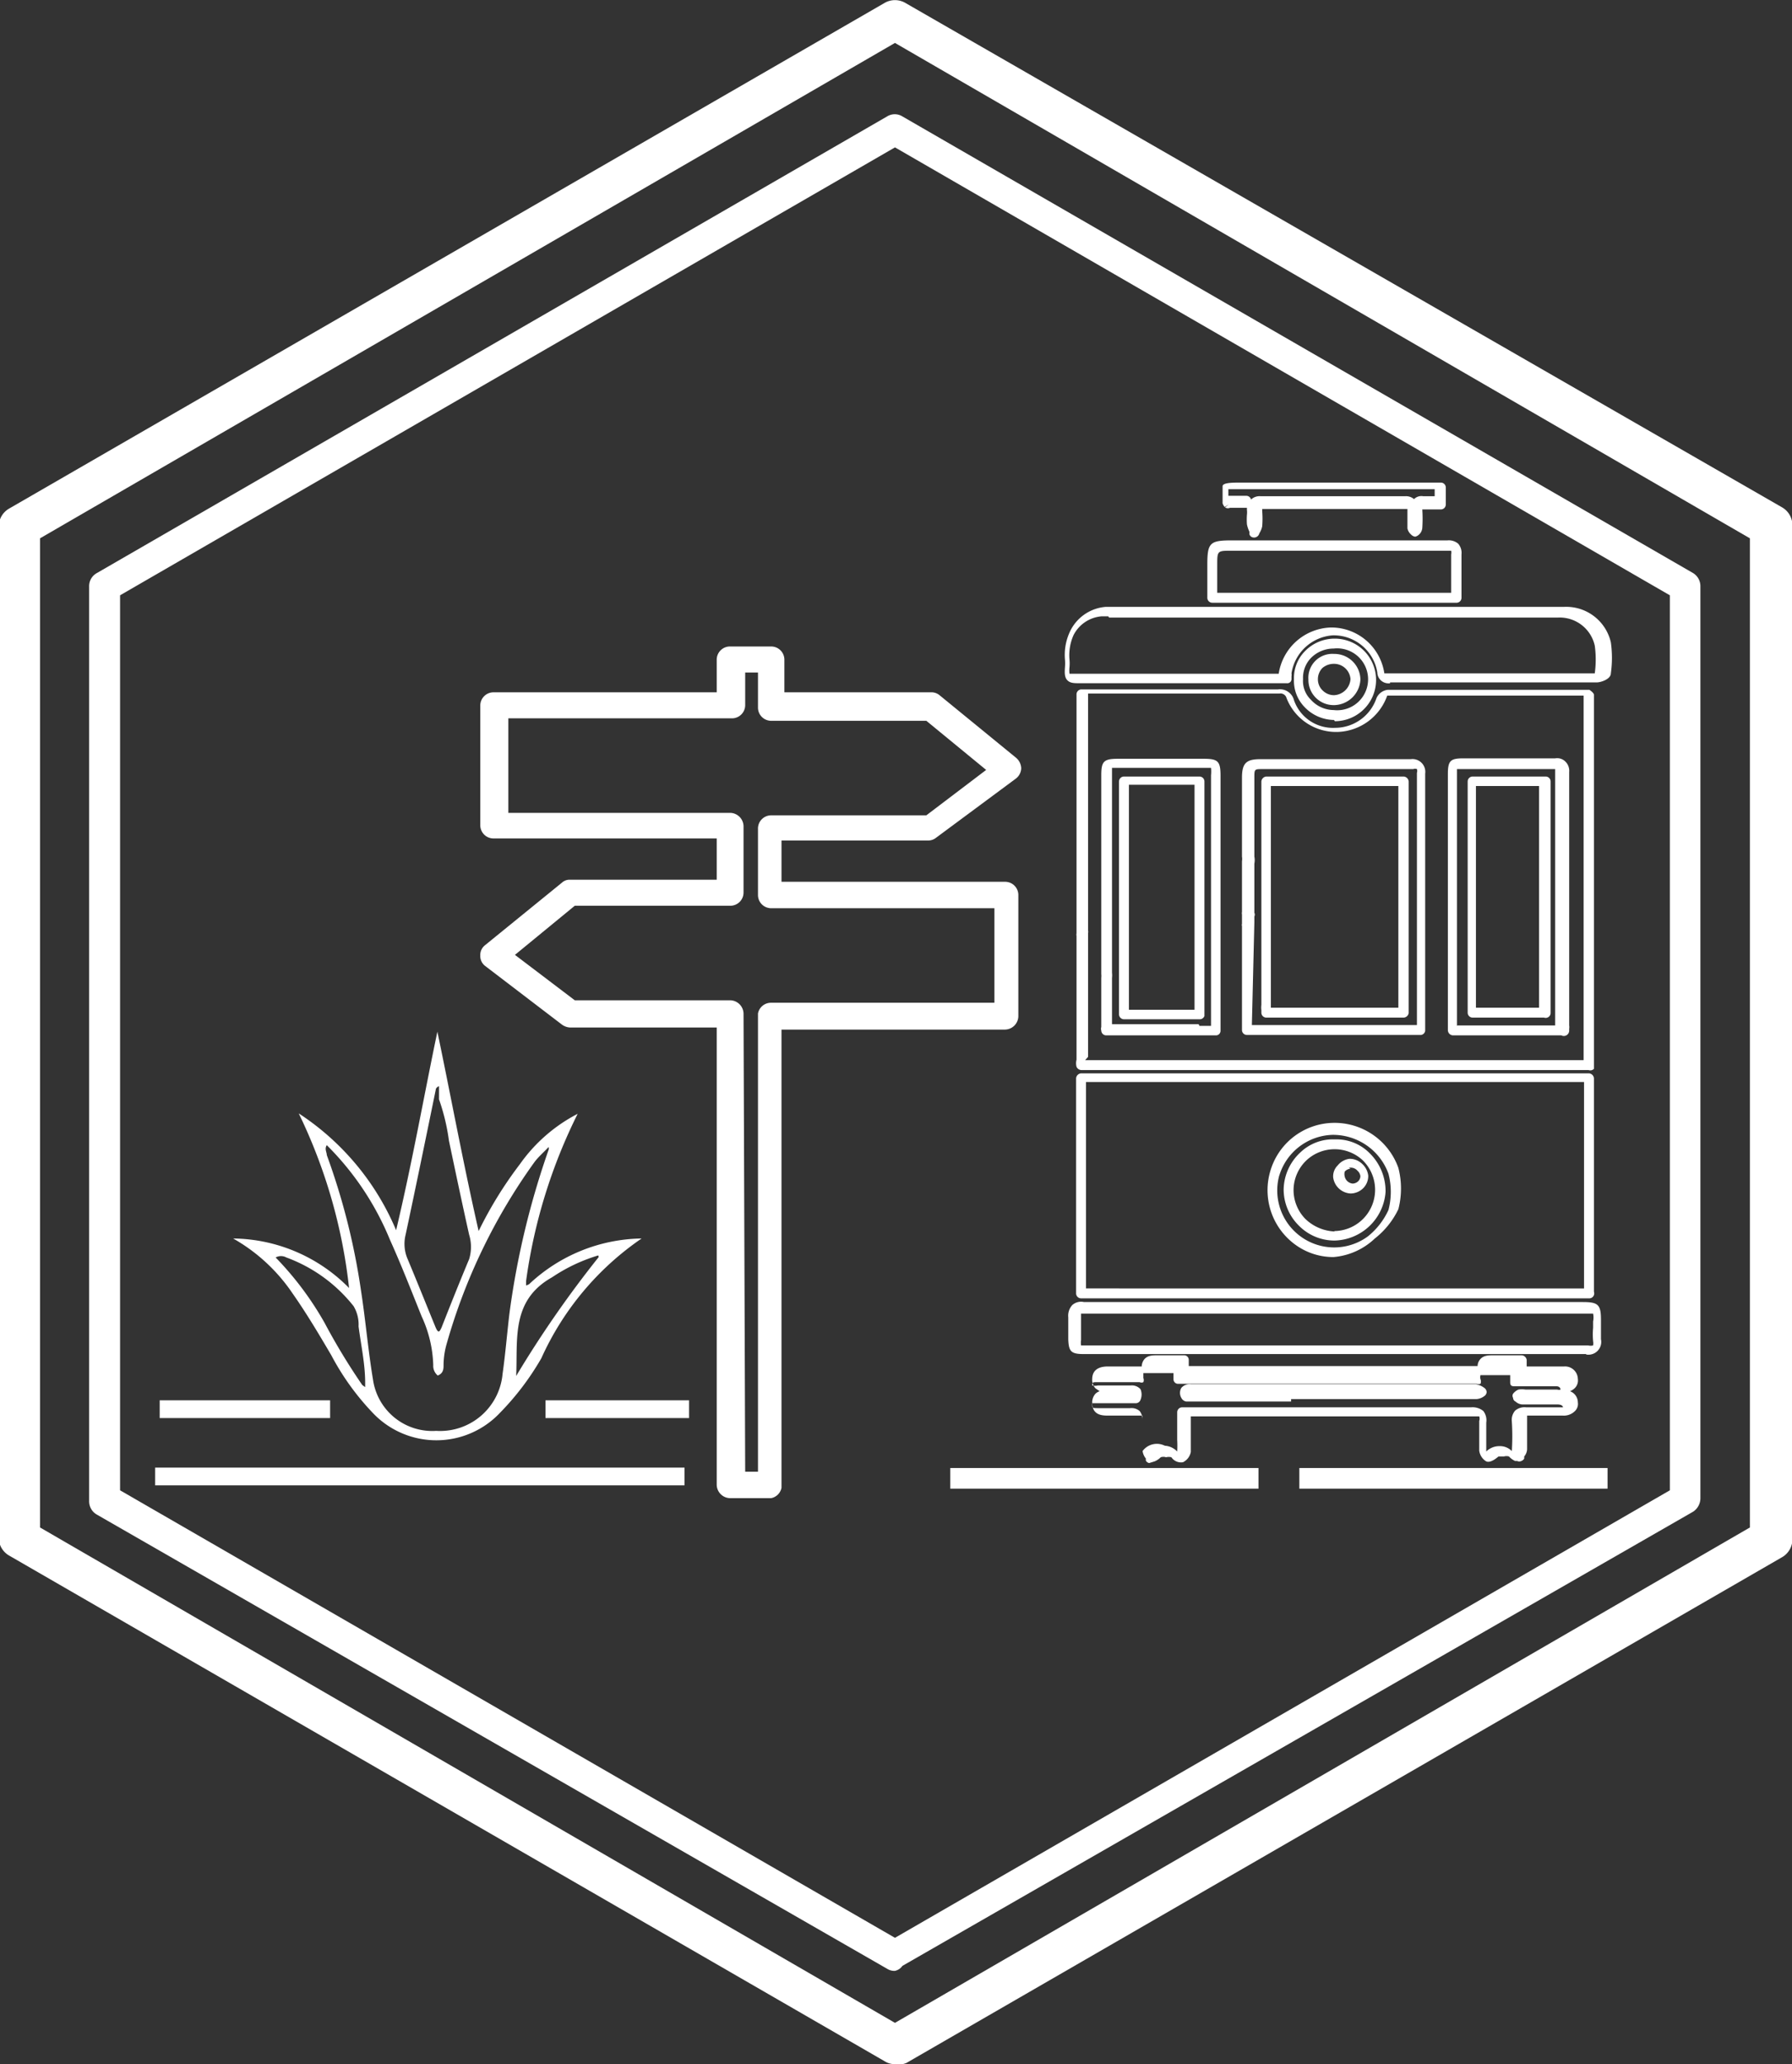 <svg id="Capa_1" data-name="Capa 1" xmlns="http://www.w3.org/2000/svg" viewBox="0 0 43.43 50"><rect x="0" y="0" width="43.43" height="50" fill="#333333" stroke="none"/><defs><style>.cls-1{fill:#fff;}</style></defs><title>Rutas</title><path class="cls-1" d="M728,357h-1a.33.33,0,0,1-.32-.32V345.6h-3.55a.37.37,0,0,1-.2-.07l-1.86-1.42a.3.3,0,0,1-.12-.25.3.3,0,0,1,.11-.25l1.87-1.52a.27.27,0,0,1,.2-.07h3.55v-1h-5.41a.32.32,0,0,1-.32-.32V337.8a.32.32,0,0,1,.32-.32h5.41v-.79a.32.32,0,0,1,.32-.32h1a.32.32,0,0,1,.32.32v.79h3.55a.31.31,0,0,1,.21.07l1.86,1.52a.35.35,0,0,1,.12.25.33.33,0,0,1-.13.25L732,341a.31.31,0,0,1-.2.07h-3.55v1h5.41a.32.32,0,0,1,.33.32v2.94a.33.33,0,0,1-.33.32h-5.41v11.1A.32.32,0,0,1,728,357Zm-.63-.64h.31v-11.1A.32.32,0,0,1,728,345h5.41v-2.29H728a.32.32,0,0,1-.32-.32v-1.6a.32.32,0,0,1,.32-.33h3.76l1.45-1.1-1.45-1.19H728a.32.32,0,0,1-.32-.32V337h-.31v.79a.32.32,0,0,1-.33.32h-5.41v2.29H727a.33.33,0,0,1,.33.33v1.6a.32.32,0,0,1-.33.32h-3.76l-1.45,1.19,1.45,1.1H727a.33.33,0,0,1,.33.33Z" transform="translate(-709.31 -320.71)"/><path class="cls-1" d="M731,370.71a.45.45,0,0,1-.25-.07l-21.22-12.25a.5.5,0,0,1-.25-.43v-24.5a.5.5,0,0,1,.25-.43l21.22-12.25a.5.5,0,0,1,.5,0L752.5,333a.5.5,0,0,1,.25.43V358a.5.5,0,0,1-.25.43l-21.22,12.25A.47.47,0,0,1,731,370.71Zm-20.72-13,20.72,12,20.72-12V333.75l-20.72-12-20.72,12Z" transform="translate(-709.31 -320.71)"/><path class="cls-1" d="M731,368.45a.32.32,0,0,1-.19-.05l-19.15-11a.37.37,0,0,1-.19-.33V334.91a.36.36,0,0,1,.19-.32l19.15-11.06a.35.35,0,0,1,.37,0l19.16,11.06a.37.37,0,0,1,.18.32V357a.39.39,0,0,1-.18.33l-19.16,11A.29.29,0,0,1,731,368.45Zm-18.78-11.64L731,367.65l18.78-10.84V335.13L731,324.28l-18.78,10.85Z" transform="translate(-709.31 -320.71)"/><rect class="cls-1" x="3.76" y="35.55" width="12.83" height="0.43"/><rect class="cls-1" x="23.03" y="35.56" width="7.47" height="0.5"/><rect class="cls-1" x="13.22" y="33.92" width="3.48" height="0.43"/><rect class="cls-1" x="3.87" y="33.92" width="4.13" height="0.43"/><rect class="cls-1" x="31.49" y="35.56" width="7.47" height="0.5"/><path class="cls-1" d="M722.13,351.82a4.06,4.06,0,0,1,2.73-1.11,7,7,0,0,0-2.43,2.9,6.55,6.55,0,0,1-1,1.32,2.12,2.12,0,0,1-3.09,0,6.21,6.21,0,0,1-1-1.39c-.3-.51-.59-1-.94-1.5a4.28,4.28,0,0,0-1.44-1.33,4,4,0,0,1,2.81,1.2,12.89,12.89,0,0,0-1.22-4.23,6.29,6.29,0,0,1,2.36,2.83c.39-1.64.67-3.23,1-4.81.33,1.58.62,3.16,1,4.83a9.64,9.64,0,0,1,1-1.62,3.91,3.91,0,0,1,1.4-1.22,13,13,0,0,0-1.25,4.05v.11Zm1.68-.7a4.11,4.11,0,0,0-1.12.53c-1,.56-.83,1.5-.87,2.39a26.2,26.2,0,0,1,2-2.88v0Zm-5.72,3.14.07.05s0-.07,0-.1c0-.46-.1-.91-.16-1.37a.87.87,0,0,0-.12-.49,3.7,3.7,0,0,0-1.63-1.18.27.27,0,0,0-.26,0,7.68,7.68,0,0,1,1.19,1.59A15.41,15.41,0,0,0,718.09,354.26Zm1.78-7.15c-.24,1.17-.48,2.34-.73,3.51a.92.92,0,0,0,.05.59c.23.55.45,1.1.68,1.66.07.16.1.08.14,0,.22-.56.44-1.11.67-1.66a1,1,0,0,0,0-.59c-.17-.76-.33-1.52-.49-2.28a5,5,0,0,0-.24-1l0-.19c0-.05,0-.13,0-.13S719.87,347.05,719.87,347.11Zm2.73,1.39c-.11.12-.23.22-.33.35a14.09,14.09,0,0,0-2.14,4.43,1.92,1.92,0,0,0-.07.48c0,.11,0,.21-.14.27a.3.3,0,0,1-.11-.25,3,3,0,0,0-.28-1.18c-.25-.62-.49-1.24-.77-1.86a6.92,6.92,0,0,0-1.53-2.29h0c-.06.09,0,.17,0,.24a16.36,16.36,0,0,1,.83,3.29c.11.71.17,1.43.29,2.15a1.45,1.45,0,0,0,1.53,1.24,1.52,1.52,0,0,0,1.61-1.38c.07-.49.11-1,.17-1.49a19.78,19.78,0,0,1,.95-3.95v-.05Z" transform="translate(-709.31 -320.71)"/><path class="cls-1" d="M747.82,352.16H735.51a.12.12,0,0,1-.12-.12v-5.21a.13.13,0,0,1,.12-.12h12.31a.13.13,0,0,1,.12.12V352A.12.12,0,0,1,747.82,352.16Zm-12.19-.24H747.7v-5H735.63Zm6-.76a1.56,1.56,0,0,1-.87-.26,1.63,1.63,0,0,1-.67-1.8h0a1.62,1.62,0,0,1,1.51-1.19h0A1.64,1.64,0,0,1,743.2,349a2,2,0,0,1,0,1l0,0h0l0,0a2,2,0,0,1-.57.71A1.65,1.65,0,0,1,741.63,351.16Zm-1.31-2a1.38,1.38,0,0,0,2.14,1.5,1.76,1.76,0,0,0,.5-.64v0a0,0,0,0,1,0,0,1.74,1.74,0,0,0,0-.88,1.43,1.43,0,0,0-1.36-.94,1.39,1.39,0,0,0-1.29,1Z" transform="translate(-709.31 -320.71)"/><path class="cls-1" d="M747.81,346.63H735.52a.13.13,0,0,1-.12-.08v0s0,0,0,0h0a.34.34,0,0,1,0-.17v-3a.14.14,0,0,1,0-.06v-5.79a.12.12,0,0,1,.11-.12h4.77a.35.35,0,0,1,.39.26,1,1,0,0,0,1,.67,1.06,1.06,0,0,0,1-.72.34.34,0,0,1,.27-.2h4.89s.11.07.11.12v9.06A.12.12,0,0,1,747.81,346.63Zm-12.2-.24h12.08v-8.83h-4.76a.08.08,0,0,0,0,0,1.32,1.32,0,0,1-1.2.88,1.29,1.29,0,0,1-1.24-.82.15.15,0,0,0-.17-.11h-4.64v5.74a.14.14,0,0,1,0,.06v3Zm3.17-.6h-2.66a.12.12,0,0,1-.12-.12v0a.11.11,0,0,1,0-.08l0-.19v-1a.51.51,0,0,0,0-.1v-4.81c0-.34.06-.4.41-.4h2.07c.35,0,.41.06.41.41v.62c0,.53,0,1.07,0,1.6,0,.32,0,.63,0,.95s0,.85,0,1.27v1.74A.11.11,0,0,1,738.78,345.79Zm-2.66-.16Zm2.26-.07h.28v-.63c0-.33,0-.66,0-1s0-.86,0-1.27,0-.63,0-.95c0-.53,0-1.07,0-1.6v-.62a.92.92,0,0,0,0-.18h-2.4v.15h0v4.81a.62.62,0,0,1,0,.13v.93l0,.19h2.1Zm-2.25-6.07h0Zm11,6.3h-2.61a.13.13,0,0,1-.12-.12v-.07c0-.05,0-.1,0-.14v-6c0-.32.06-.38.37-.38H747a.28.28,0,0,1,.25.08.31.31,0,0,1,.09.25v6.14a.25.25,0,0,1,0,.08v.05A.13.13,0,0,1,747.15,345.79Zm-2.5-.24H747v-6.13c0-.07,0-.08,0-.08s0,0-.08,0h-2.3v6.22Zm-.9.23h-4.2a.12.12,0,0,1-.12-.12v-2.52a.07.07,0,0,1,0-.05v-.23a.13.13,0,0,1,0-.06h0s0,0,0-.05v-1.18a.34.34,0,0,0,0-.11v-1.91h0c0-.35.1-.45.44-.45h3.65a.31.31,0,0,1,.35.35q0,.35,0,.69v5.54A.12.12,0,0,1,743.75,345.78Zm-4.08-.24h4v-5.41c0-.24,0-.47,0-.7a.14.14,0,0,0,0-.09.13.13,0,0,0-.09,0h-3.65c-.2,0-.2,0-.2.21v1.91a.44.44,0,0,1,0,.17v1.1l0,.09a.1.1,0,0,1,0,.09.05.05,0,0,1,0,0V343s0,0,0,.05Z" transform="translate(-709.31 -320.71)"/><path class="cls-1" d="M743,337.26a.27.27,0,0,1-.31-.26,1.07,1.07,0,0,0-1.08-.9,1.09,1.09,0,0,0-1,.92.2.2,0,0,1,0,.07v.07a.1.1,0,0,1-.11.1h-5c-.16,0-.25,0-.32-.07s-.07-.17-.06-.32a1.09,1.09,0,0,0,0-.18,1.33,1.33,0,0,1,.14-.72,1.05,1.05,0,0,1,.85-.56h11.11a1.11,1.11,0,0,1,1.13.86,2.7,2.7,0,0,1,0,.75v0c0,.14-.24.22-.34.22H743Zm-6.83-1.62H736a.84.84,0,0,0-.67.45,1.19,1.19,0,0,0-.1.6,1.08,1.08,0,0,1,0,.18.67.67,0,0,0,0,.16h5.07v0a1.32,1.32,0,0,1,1.27-1.12h0a1.3,1.3,0,0,1,1.29,1.11.12.12,0,0,0,0,0h5l.1,0a2.48,2.48,0,0,0,0-.67h0a.87.87,0,0,0-.9-.68H736.19Z" transform="translate(-709.31 -320.71)"/><path class="cls-1" d="M747.75,353.51H735.58c-.31,0-.37-.06-.38-.36v-.2c0-.11,0-.22,0-.33a.38.38,0,0,1,.1-.3.32.32,0,0,1,.28-.07h12.09c.37,0,.44.06.44.43h0v.15c0,.11,0,.22,0,.32a.31.31,0,0,1-.36.37Zm-12.24-1h0s0,0,0,.12v.54a.45.45,0,0,0,0,.13h12.29a.24.24,0,0,0,.12,0,.28.28,0,0,0,0-.1,1.82,1.82,0,0,1,0-.33v-.15h0a.5.5,0,0,0,0-.19H735.51Z" transform="translate(-709.31 -320.71)"/><path class="cls-1" d="M737.16,356.15h0a.12.12,0,0,1-.08-.06s0,0,0-.05a.37.37,0,0,1-.08-.19c0-.23,0-.47,0-.76V355h-.84c-.12,0-.38,0-.38-.31a.31.31,0,0,1,.08-.22.27.27,0,0,1,.1-.06l-.1-.07a.29.29,0,0,1-.08-.22c0-.31.3-.31.4-.31s.42,0,.65,0h.15a.29.29,0,0,1,.06-.17c.09-.11.23-.1.36-.1H738a.11.11,0,0,1,.12.11l0,.15h7a.26.26,0,0,1,.06-.16c.09-.11.23-.1.36-.1h.65a.13.13,0,0,1,.12.11v.16h.91a.31.31,0,0,1,.33.3.26.26,0,0,1-.07.22.36.36,0,0,1-.12.08.29.29,0,0,1,.19.27.24.24,0,0,1-.07.21.38.38,0,0,1-.3.11h-.77c-.07,0-.09,0-.09,0h0s0,0,0,.08c0,.26,0,.52,0,.74a.29.29,0,0,1-.07.17l0,.05a.13.13,0,0,1-.07.06.11.11,0,0,1-.1,0l-.05,0a.48.48,0,0,1-.15-.11.22.22,0,0,0-.12,0c-.07,0-.12,0-.13,0s-.18.17-.3.12a.36.36,0,0,1-.17-.26c0-.23,0-.48,0-.72a.17.17,0,0,0,0-.11s0,0-.12,0h-6.87v.54c0,.11,0,.21,0,.32a.35.35,0,0,1-.19.25.28.28,0,0,1-.28-.12.25.25,0,0,0-.13,0,.2.2,0,0,0-.13,0,.44.44,0,0,1-.15.1l0,0Zm.38-.42h0a.45.45,0,0,1,.3.14l0,0,0,0a2.53,2.53,0,0,0,0-.28v-.67a.12.12,0,0,1,.12-.12h7a.41.41,0,0,1,.3.09.37.37,0,0,1,.07.28c0,.24,0,.48,0,.7v0l0,0a.45.45,0,0,1,.32-.13.4.4,0,0,1,.3.12l0,0v0a5.76,5.76,0,0,0,0-.72.34.34,0,0,1,.08-.26.35.35,0,0,1,.27-.08h.76c.09,0,.12,0,.13,0v0s0-.07-.14-.07-.51,0-.85,0a.26.26,0,0,1-.16-.07l0,0a.1.1,0,0,1-.06-.09.1.1,0,0,1,0-.1l0,0a.34.34,0,0,1,.13-.1h0a.5.5,0,0,1,.17,0h.77a.12.12,0,0,0,.08,0s0,0,0,0,0-.08-.1-.08h-1c-.07,0-.12,0-.12-.1l0-.17h-.53c-.07,0-.17,0-.19,0h0a.19.19,0,0,0,0,.1.14.14,0,0,1,0,.11.15.15,0,0,1-.09,0h-7.23a.11.11,0,0,1-.12-.11l0-.15h-.73s0,0,0,.12a.13.13,0,0,1,0,.1.1.1,0,0,1-.09,0h-1c-.14,0-.15,0-.15.08s0,0,0,0a.3.3,0,0,0,.14,0h.8a.28.28,0,0,1,.23.09.33.33,0,0,1,0,.26.12.12,0,0,1-.11.08h-.9c-.07,0-.15,0-.16,0a.12.12,0,0,0,0,.05c0,.06,0,.07.14.07h.78a.3.3,0,0,1,.23.07.35.35,0,0,1,.07.23c0,.28,0,.52,0,.74l0,0,0,0A.43.43,0,0,1,737.54,355.73Zm3.06-1.07h-2.54a.16.16,0,0,1-.12-.09.24.24,0,0,1,0-.24.26.26,0,0,1,.23-.09h6.91a.47.47,0,0,1,.19.08l0,0a.14.14,0,0,1,.07.11.13.13,0,0,1-.06.1l0,0a.36.36,0,0,1-.18.07H740.6Zm4.52-.13Z" transform="translate(-709.31 -320.71)"/><path class="cls-1" d="M744.6,335.31h-5.91a.12.12,0,0,1-.12-.12v-.8c0-.53.06-.59.59-.59h5.23a.35.35,0,0,1,.26.08.34.34,0,0,1,.08.26c0,.24,0,.49,0,.73v.32A.12.12,0,0,1,744.6,335.31Zm-5.79-.24h5.67v-.2c0-.25,0-.49,0-.73a.24.24,0,0,0,0-.09h-5.32c-.35,0-.35,0-.35.35Z" transform="translate(-709.31 -320.71)"/><path class="cls-1" d="M739.69,333.73h0a.11.11,0,0,1-.1-.08l0-.06a.76.76,0,0,1-.06-.18,1.69,1.69,0,0,1,0-.23.49.49,0,0,0,0-.12s0,0,0-.05h-.41A.12.12,0,0,1,739,333l.09-.07-.1.06a.26.26,0,0,1-.05-.09c0-.22,0-.33,0-.41s.19-.09.4-.09h4.89a.12.12,0,0,1,.12.12v.41a.12.12,0,0,1-.12.12h-.45v0a3.38,3.38,0,0,1,0,.45.24.24,0,0,1-.07.15s0,0,0,0a.21.21,0,0,1-.1.06.16.16,0,0,1-.1-.05l0,0a.27.27,0,0,1-.09-.15c0-.16,0-.32,0-.47v0h-3.52v.05a2.27,2.27,0,0,1,0,.37.51.51,0,0,1-.07.17l0,0A.13.13,0,0,1,739.69,333.73Zm3.68-1a.3.3,0,0,1,.21.07l0,0,0,0a.25.25,0,0,1,.22-.07h.28v-.17h-5l0,.16h.43a.12.12,0,0,1,.12.09h0a.3.3,0,0,1,.23-.08Z" transform="translate(-709.31 -320.71)"/><path class="cls-1" d="M741.64,338.15a1,1,0,0,1-.72-.32.91.91,0,0,1-.25-.67.92.92,0,0,1,.26-.67,1,1,0,0,1,.73-.31h0a1,1,0,1,1,0,2h0Zm0-.12Zm0-1.61a.77.77,0,0,0-.56.23.69.69,0,0,0-.19.51.63.63,0,0,0,.19.5.75.75,0,0,0,.55.25h0a.75.75,0,1,0,0-1.49Zm0,1.37a.61.61,0,0,1-.62-.62.58.58,0,0,1,.62-.62h0a.63.63,0,0,1,.64.62.65.65,0,0,1-.63.62Zm0-1a.43.43,0,0,0-.28.1.39.39,0,0,0-.11.28.37.37,0,0,0,.12.27.39.39,0,0,0,.27.11h0a.42.42,0,0,0,.4-.39.4.4,0,0,0-.4-.37Z" transform="translate(-709.31 -320.71)"/><path class="cls-1" d="M741.65,350.76h0a1.21,1.21,0,0,1-.87-.37,1.23,1.23,0,0,1-.36-.87,1.25,1.25,0,0,1,.4-.89,1.14,1.14,0,0,1,.84-.32,1.13,1.13,0,0,1,.84.33,1.29,1.29,0,0,1,.39.94A1.27,1.27,0,0,1,741.65,350.76Zm0-.23h0a1,1,0,0,0,.68-1.72,1,1,0,0,0-1.35,0,1,1,0,0,0-.32.73,1,1,0,0,0,.29.7,1.09,1.09,0,0,0,.7.3Zm.39-.91a.45.45,0,0,1-.42-.39.37.37,0,0,1,.11-.29.43.43,0,0,1,.29-.16h0a.44.44,0,0,1,.3.12.46.46,0,0,1,.15.29.42.42,0,0,1-.12.3.44.44,0,0,1-.31.13Zm0-.6h0a.21.21,0,0,0-.14.07.24.24,0,0,0,0,.12.22.22,0,0,0,.19.17h0a.2.2,0,0,0,.14-.06.18.18,0,0,0,.05-.12.21.21,0,0,0-.07-.13A.21.21,0,0,0,742,349Zm0-.12Z" transform="translate(-709.31 -320.71)"/><path class="cls-1" d="M746.73,345.36H745a.12.12,0,0,1-.12-.12v-5.6a.12.12,0,0,1,.12-.12h1.77a.12.12,0,0,1,.12.12v5.6A.12.12,0,0,1,746.73,345.36Zm-1.65-.24h1.53v-5.37h-1.53Z" transform="translate(-709.31 -320.71)"/><path class="cls-1" d="M738.38,345.4h-1.83a.12.12,0,0,1-.12-.12v-5.64h0v0a.12.12,0,0,1,.12-.12h1.83a.12.12,0,0,1,.12.12v5.68A.12.12,0,0,1,738.38,345.4Zm-1.71-.12Zm0-.11h1.59v-5.45h-1.59v5.45Z" transform="translate(-709.31 -320.71)"/><path class="cls-1" d="M743.32,345.36H740a.12.12,0,0,1-.12-.12v-.06a.53.53,0,0,1,0-.13v-.42c0-.58,0-1.15,0-1.73h0v-1.73c0-.36,0-.73,0-1.1v-.43a.13.13,0,0,1,.12-.12h3.33a.13.13,0,0,1,.12.12v5.61A.13.13,0,0,1,743.32,345.36Zm-3.21-.24h3.09v-5.37h-3.09v.32c0,.36,0,.72,0,1.09v1.75l-.11,0,.11,0v2.21Z" transform="translate(-709.31 -320.71)"/></svg>